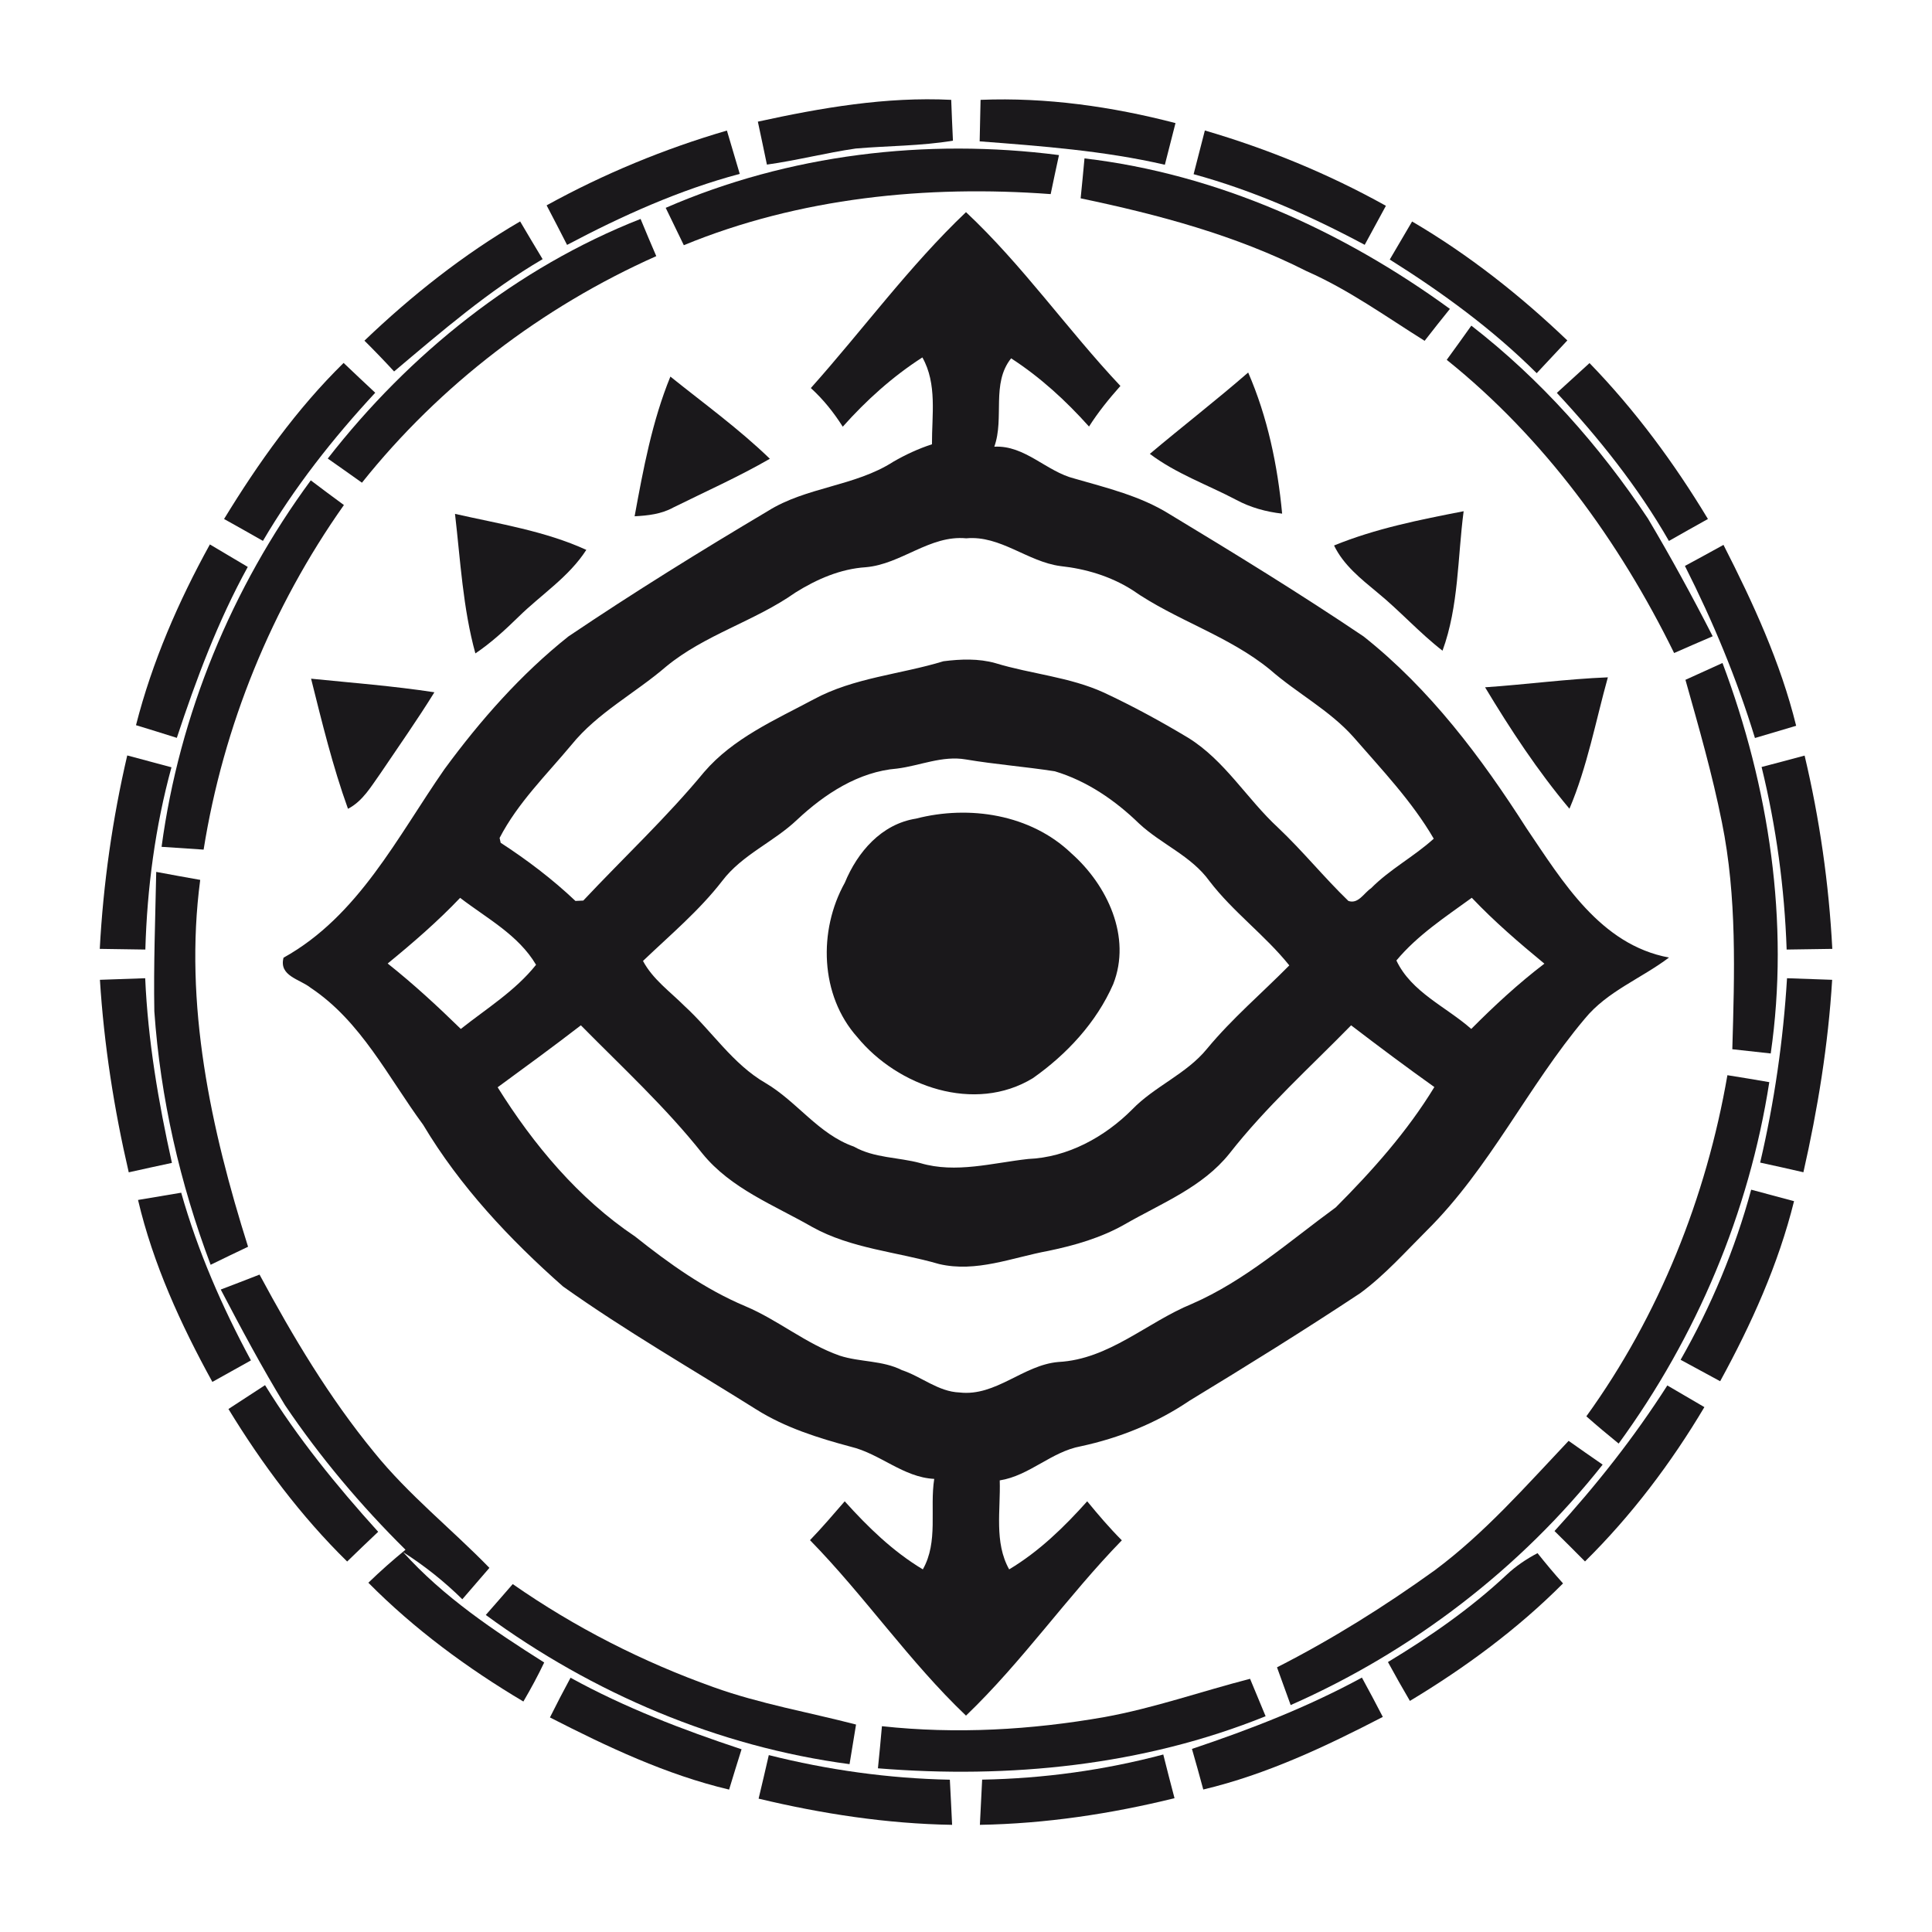 <svg xmlns="http://www.w3.org/2000/svg" width="256" height="256" shape-rendering="geometricPrecision"><g transform="scale(1,1)" stroke-width=".05%"><g fill="#1a181b"><path d=" M 100.42 16.12 C 108.83 14.28 117.39 12.80 126.04 13.23 C 126.11 15.03 126.18 16.83 126.27 18.64 C 122.01 19.35 117.68 19.31 113.39 19.68 C 109.45 20.25 105.57 21.26 101.62 21.81 C 101.22 19.91 100.83 18.01 100.42 16.12 Z"/><path d=" M 129.93 13.23 C 138.64 12.88 147.34 14.12 155.76 16.31 C 155.29 18.15 154.82 19.99 154.35 21.83 C 146.27 19.97 138.04 19.36 129.81 18.73 C 129.86 16.90 129.90 15.06 129.93 13.23 Z"/><path d=" M 72.43 27.21 C 80.00 23.04 88.02 19.72 96.32 17.30 C 96.89 19.21 97.45 21.12 98.02 23.04 C 90.02 25.17 82.44 28.59 75.14 32.45 C 74.25 30.70 73.34 28.95 72.43 27.21 Z"/><path d=" M 159.65 17.29 C 167.99 19.73 176.05 23.04 183.64 27.27 C 182.70 28.99 181.76 30.71 180.83 32.44 C 173.61 28.58 166.08 25.25 158.16 23.08 C 158.65 21.15 159.15 19.22 159.65 17.29 Z"/><path d=" M 88.21 27.54 C 104.49 20.45 122.75 18.28 140.32 20.55 C 139.94 22.27 139.58 23.99 139.22 25.72 C 122.80 24.50 105.92 26.19 90.61 32.49 C 89.82 30.84 89.02 29.19 88.21 27.54 Z"/><path d=" M 143.70 20.99 C 161.28 23.05 177.90 30.57 192.12 40.93 C 190.99 42.33 189.87 43.74 188.77 45.16 C 183.64 41.95 178.70 38.38 173.13 35.93 C 163.73 31.16 153.46 28.43 143.19 26.28 C 143.37 24.52 143.54 22.76 143.70 20.99 Z"/><path d=" M 43.43 60.76 C 54.23 46.89 68.45 35.47 84.88 29.01 C 85.56 30.66 86.25 32.30 86.96 33.94 C 71.84 40.67 58.28 51.02 47.96 63.96 C 46.45 62.88 44.94 61.82 43.43 60.76 Z"/><path d=" M 48.29 45.14 C 54.56 39.14 61.41 33.72 68.92 29.34 C 69.90 31.01 70.90 32.68 71.90 34.34 C 64.77 38.51 58.51 43.92 52.22 49.22 C 50.94 47.83 49.63 46.47 48.29 45.14 Z"/><path d=" M 184.15 34.39 C 185.14 32.71 186.13 31.03 187.11 29.35 C 194.59 33.73 201.43 39.13 207.68 45.11 C 206.32 46.55 204.97 48.00 203.62 49.45 C 197.78 43.63 191.11 38.76 184.15 34.39 Z"/><path d=" M 191.70 47.68 C 192.80 46.18 193.88 44.66 194.96 43.15 C 204.14 50.27 211.94 59.05 218.36 68.71 C 221.39 73.81 224.24 79.03 226.94 84.31 C 225.23 85.04 223.53 85.78 221.83 86.53 C 214.57 71.73 204.62 58.05 191.70 47.68 Z"/><path d=" M 29.69 68.77 C 34.22 61.35 39.31 54.19 45.53 48.09 C 46.92 49.42 48.32 50.73 49.72 52.04 C 44.13 58.07 39.01 64.57 34.84 71.67 C 33.13 70.69 31.41 69.73 29.69 68.77 Z"/><path d=" M 206.29 52.06 C 207.74 50.75 209.18 49.43 210.62 48.11 C 216.66 54.34 221.84 61.35 226.31 68.77 C 224.58 69.73 222.86 70.70 221.14 71.68 C 217.05 64.54 211.88 58.07 206.29 52.06 Z"/><path d=" M 41.18 63.65 C 42.63 64.75 44.10 65.84 45.57 66.92 C 36.00 80.47 29.59 96.20 26.98 112.58 C 25.12 112.45 23.27 112.33 21.41 112.21 C 23.76 94.69 30.71 77.88 41.18 63.65 Z"/><path d=" M 18.02 96.09 C 20.16 87.70 23.64 79.70 27.81 72.14 C 29.48 73.14 31.15 74.13 32.83 75.12 C 28.87 82.31 26.00 90.00 23.43 97.77 C 21.63 97.20 19.83 96.64 18.02 96.09 Z"/><path d=" M 223.26 74.99 C 224.97 74.07 226.67 73.14 228.37 72.20 C 232.29 79.88 235.93 87.77 238.00 96.17 C 236.18 96.70 234.36 97.24 232.54 97.79 C 230.13 89.92 226.97 82.33 223.26 74.99 Z"/><path d=" M 223.33 90.08 C 224.97 89.34 226.61 88.60 228.24 87.85 C 234.40 104.24 237.15 122.20 234.63 139.59 C 232.93 139.40 231.23 139.21 229.54 139.03 C 229.83 129.00 230.17 118.84 228.16 108.95 C 226.89 102.58 225.09 96.33 223.33 90.08 Z"/><path d=" M 16.86 100.10 C 18.81 100.63 20.77 101.15 22.72 101.67 C 20.57 109.53 19.49 117.68 19.26 125.82 C 17.24 125.78 15.23 125.75 13.22 125.73 C 13.68 117.11 14.90 108.51 16.86 100.10 Z"/><path d=" M 233.42 101.63 C 235.32 101.14 237.22 100.63 239.12 100.12 C 241.11 108.51 242.34 117.11 242.79 125.73 C 240.77 125.75 238.76 125.78 236.74 125.82 C 236.46 117.68 235.36 109.55 233.42 101.63 Z"/><path d=" M 20.70 115.53 C 22.64 115.89 24.58 116.25 26.53 116.59 C 24.35 133.03 27.93 149.56 32.87 165.20 C 31.21 165.99 29.56 166.78 27.91 167.59 C 23.85 156.82 21.25 145.50 20.45 134.01 C 20.34 127.85 20.58 121.69 20.70 115.53 Z"/><path d=" M 13.24 129.83 C 15.24 129.77 17.24 129.70 19.24 129.62 C 19.60 137.87 20.99 146.04 22.78 154.09 C 20.87 154.49 18.96 154.92 17.06 155.34 C 15.11 146.96 13.78 138.41 13.24 129.83 Z"/><path d=" M 236.79 129.62 C 238.78 129.70 240.77 129.77 242.77 129.83 C 242.25 138.41 240.86 146.95 238.96 155.33 C 237.05 154.89 235.14 154.46 233.23 154.05 C 235.11 146.03 236.29 137.85 236.79 129.62 Z"/><path d=" M 210.20 187.67 C 219.84 174.32 226.09 158.67 228.89 142.47 C 230.74 142.76 232.59 143.07 234.44 143.39 C 231.76 160.68 224.79 177.15 214.48 191.28 C 213.03 190.10 211.59 188.90 210.20 187.67 Z"/><path d=" M 18.29 159.00 C 20.19 158.68 22.10 158.36 24.01 158.04 C 26.21 165.79 29.43 173.18 33.25 180.26 C 31.55 181.21 29.85 182.16 28.14 183.11 C 23.95 175.49 20.29 167.50 18.29 159.00 Z"/><path d=" M 232.04 157.64 C 233.93 158.15 235.82 158.66 237.72 159.16 C 235.64 167.55 232.06 175.47 227.93 183.02 C 226.18 182.07 224.44 181.12 222.69 180.18 C 226.73 173.10 229.91 165.51 232.04 157.64 Z"/><path d=" M 29.25 170.87 C 30.96 170.22 32.68 169.56 34.39 168.89 C 38.81 177.12 43.63 185.19 49.56 192.42 C 54.11 198.06 59.82 202.58 64.85 207.75 C 63.66 209.14 62.46 210.52 61.26 211.91 C 58.87 209.55 56.23 207.46 53.41 205.66 C 58.74 211.59 65.42 216.06 72.11 220.29 C 71.27 222.05 70.34 223.77 69.35 225.46 C 61.93 221.05 54.90 215.87 48.81 209.72 C 50.39 208.19 52.03 206.74 53.73 205.35 C 47.81 199.49 42.42 193.09 37.76 186.19 C 34.71 181.20 31.96 176.04 29.25 170.87 Z"/><path d=" M 30.27 186.70 C 31.89 185.65 33.51 184.60 35.12 183.54 C 39.43 190.53 44.61 196.89 50.11 202.97 C 48.73 204.27 47.36 205.59 46.00 206.91 C 39.89 200.91 34.72 194.00 30.27 186.70 Z"/><path d=" M 220.93 183.58 C 222.56 184.54 224.19 185.49 225.84 186.45 C 221.43 193.87 216.17 200.83 210.02 206.90 C 208.68 205.54 207.33 204.20 205.98 202.87 C 211.49 196.85 216.54 190.45 220.93 183.58 Z"/><path d=" M 190.10 208.08 C 196.74 203.14 202.19 196.90 207.85 190.92 C 209.35 191.98 210.85 193.03 212.36 194.07 C 201.45 207.86 187.10 218.84 171.02 225.93 C 170.42 224.26 169.82 222.59 169.21 220.93 C 176.51 217.21 183.46 212.86 190.10 208.08 Z"/><path d=" M 199.63 208.67 C 200.85 207.52 202.25 206.58 203.73 205.80 C 204.82 207.17 205.94 208.51 207.11 209.81 C 201.08 215.87 194.13 220.98 186.82 225.38 C 185.82 223.67 184.85 221.96 183.91 220.23 C 189.48 216.87 194.87 213.13 199.63 208.67 Z"/><path d=" M 64.37 213.99 C 65.56 212.63 66.76 211.27 67.94 209.90 C 76.16 215.63 85.15 220.21 94.58 223.57 C 100.71 225.77 107.15 226.88 113.43 228.51 C 113.14 230.26 112.85 232.01 112.57 233.76 C 95.15 231.45 78.51 224.36 64.37 213.99 Z"/><path d=" M 72.87 227.57 C 73.75 225.80 74.66 224.05 75.60 222.31 C 82.79 226.27 90.48 229.21 98.26 231.79 C 97.70 233.56 97.15 235.35 96.61 237.13 C 88.26 235.15 80.47 231.46 72.87 227.57 Z"/><path d=" M 146.36 227.52 C 152.91 226.33 159.20 224.11 165.64 222.45 C 166.32 224.10 167.01 225.76 167.70 227.41 C 151.46 233.97 133.70 235.72 116.33 234.31 C 116.52 232.45 116.70 230.59 116.86 228.73 C 126.71 229.80 136.62 229.23 146.36 227.52 Z"/><path d=" M 157.94 231.74 C 165.67 229.15 173.29 226.19 180.46 222.29 C 181.40 224.01 182.33 225.75 183.23 227.50 C 175.62 231.44 167.81 235.13 159.44 237.12 C 158.95 235.32 158.46 233.52 157.94 231.74 Z"/><path d=" M 101.87 232.56 C 109.70 234.53 117.77 235.66 125.86 235.82 C 125.96 237.81 126.07 239.80 126.16 241.80 C 117.52 241.66 108.92 240.34 100.52 238.33 C 100.98 236.41 101.43 234.48 101.87 232.56 Z"/><path d=" M 130.14 235.81 C 138.23 235.67 146.32 234.56 154.14 232.48 C 154.62 234.41 155.12 236.34 155.63 238.27 C 147.19 240.35 138.53 241.65 129.84 241.80 C 129.93 239.80 130.04 237.80 130.14 235.81 Z"/></g></g><g transform="scale(1,1)" stroke-width=".05%"><g fill="#1a181b"><path d=" M 107.44 51.42 C 114.34 43.69 120.49 35.25 128.00 28.11 C 135.50 35.14 141.42 43.66 148.46 51.14 C 146.95 52.84 145.52 54.60 144.30 56.52 C 141.23 53.09 137.85 49.99 133.98 47.48 C 131.31 50.82 133.12 55.37 131.75 59.19 C 135.82 58.97 138.64 62.49 142.40 63.42 C 146.69 64.66 151.11 65.72 154.94 68.11 C 163.62 73.35 172.27 78.66 180.68 84.33 C 189.47 91.29 196.27 100.36 202.27 109.75 C 207.05 116.80 212.05 125.19 221.15 126.88 C 217.48 129.66 212.97 131.34 209.99 134.99 C 202.46 143.92 197.41 154.78 189.05 163.06 C 186.20 165.90 183.50 168.95 180.24 171.35 C 172.80 176.28 165.22 180.98 157.60 185.61 C 153.25 188.56 148.33 190.54 143.21 191.64 C 139.30 192.36 136.41 195.54 132.47 196.16 C 132.60 200.09 131.71 204.36 133.72 207.95 C 137.69 205.57 140.99 202.36 144.06 198.93 C 145.52 200.71 147.02 202.47 148.65 204.10 C 141.42 211.53 135.50 220.14 128.00 227.33 C 120.47 220.16 114.59 211.50 107.33 204.08 C 108.93 202.42 110.42 200.67 111.93 198.93 C 115.01 202.35 118.31 205.57 122.28 207.95 C 124.36 204.29 123.17 199.94 123.79 195.96 C 119.70 195.76 116.62 192.63 112.74 191.70 C 108.40 190.54 104.05 189.17 100.23 186.77 C 91.65 181.38 82.85 176.33 74.60 170.46 C 67.51 164.20 60.94 157.20 56.07 149.04 C 51.44 142.76 47.85 135.34 41.18 130.90 C 39.73 129.73 36.93 129.34 37.57 126.90 C 47.51 121.38 52.65 110.89 58.90 101.91 C 63.65 95.44 69.02 89.34 75.32 84.33 C 83.94 78.52 92.78 73.04 101.72 67.73 C 106.85 64.50 113.27 64.46 118.37 61.18 C 120.00 60.24 121.70 59.45 123.49 58.87 C 123.47 55.02 124.20 50.87 122.22 47.36 C 118.27 49.90 114.80 53.03 111.67 56.54 C 110.48 54.66 109.09 52.92 107.44 51.42 M 114.72 75.16 C 111.35 75.38 108.22 76.75 105.39 78.52 C 99.99 82.33 93.41 84.08 88.27 88.32 C 84.15 91.87 79.17 94.43 75.71 98.71 C 72.39 102.69 68.61 106.38 66.20 111.03 L 66.34 111.67 C 69.86 113.96 73.20 116.49 76.25 119.38 C 76.51 119.37 77.03 119.34 77.29 119.33 C 82.62 113.65 88.34 108.31 93.30 102.30 C 97.17 97.80 102.70 95.40 107.81 92.67 C 113.15 89.78 119.29 89.37 125.01 87.62 C 127.28 87.33 129.67 87.24 131.90 87.87 C 136.65 89.32 141.71 89.69 146.27 91.77 C 150.08 93.55 153.79 95.57 157.39 97.73 C 162.28 100.73 165.20 105.84 169.34 109.66 C 172.61 112.75 175.44 116.26 178.67 119.38 C 179.99 119.83 180.73 118.32 181.67 117.70 C 184.17 115.17 187.36 113.51 189.98 111.13 C 187.08 106.15 183.09 101.98 179.34 97.66 C 176.17 94.10 171.87 91.87 168.31 88.75 C 162.79 84.22 155.81 82.21 150.01 78.16 C 147.14 76.35 143.87 75.37 140.52 75.01 C 136.14 74.43 132.56 70.91 128.03 71.33 C 123.20 70.87 119.43 74.76 114.72 75.16 M 118.87 101.84 C 113.76 102.25 109.26 105.21 105.61 108.63 C 102.51 111.58 98.35 113.24 95.71 116.71 C 92.65 120.67 88.80 123.89 85.20 127.33 C 86.49 129.76 88.79 131.39 90.70 133.30 C 94.35 136.64 97.08 140.99 101.44 143.51 C 105.61 145.96 108.45 150.29 113.14 151.93 C 115.85 153.47 119.02 153.32 121.96 154.12 C 126.65 155.51 131.52 154.09 136.24 153.57 C 141.46 153.36 146.37 150.67 150.01 147.02 C 153.00 143.92 157.21 142.32 159.95 138.95 C 163.25 134.96 167.21 131.60 170.84 127.92 C 167.61 123.90 163.39 120.84 160.26 116.75 C 157.84 113.39 153.87 111.87 150.92 109.11 C 147.76 106.04 144.01 103.47 139.77 102.20 C 135.85 101.59 131.89 101.29 127.98 100.63 C 124.86 100.09 121.91 101.46 118.87 101.84 M 51.37 127.67 C 54.77 130.37 57.96 133.31 61.06 136.34 C 64.48 133.63 68.27 131.30 71.03 127.84 C 68.69 123.88 64.51 121.69 60.97 118.97 C 57.99 122.10 54.72 124.93 51.37 127.67 M 185.03 127.27 C 187.02 131.48 191.61 133.39 194.95 136.34 C 198.00 133.27 201.19 130.32 204.64 127.69 C 201.29 124.93 198.01 122.11 195.02 118.96 C 191.51 121.51 187.83 123.91 185.03 127.27 M 65.94 144.07 C 70.69 151.68 76.65 158.81 84.15 163.84 C 88.67 167.44 93.41 170.83 98.76 173.08 C 103.11 174.91 106.79 178.06 111.26 179.63 C 113.96 180.51 116.93 180.24 119.51 181.55 C 122.10 182.41 124.34 184.41 127.14 184.51 C 131.96 185.07 135.57 180.87 140.24 180.47 C 146.95 180.12 151.97 175.22 157.91 172.78 C 165.00 169.70 170.81 164.50 176.99 159.99 C 181.84 155.13 186.48 149.92 190.06 144.04 C 186.33 141.38 182.66 138.64 179.03 135.86 C 173.57 141.44 167.73 146.69 162.91 152.85 C 159.34 157.32 153.91 159.43 149.09 162.20 C 145.95 164.00 142.43 165.02 138.90 165.75 C 134.12 166.63 129.36 168.65 124.43 167.49 C 118.82 165.86 112.80 165.46 107.62 162.58 C 102.57 159.68 96.86 157.51 93.08 152.86 C 88.22 146.73 82.45 141.42 76.97 135.86 C 73.34 138.66 69.64 141.36 65.94 144.07 Z"/></g><g fill="#1a181b"><path d=" M 88.83 49.90 C 93.27 53.47 97.91 56.82 102.01 60.79 C 97.87 63.18 93.49 65.13 89.21 67.25 C 87.64 68.12 85.85 68.32 84.09 68.41 C 85.24 62.14 86.41 55.82 88.83 49.90 Z"/><path d=" M 152.36 60.14 C 156.67 56.51 161.13 53.06 165.39 49.36 C 167.96 55.27 169.29 61.67 169.89 68.06 C 167.77 67.82 165.69 67.25 163.80 66.23 C 159.98 64.22 155.83 62.76 152.36 60.14 Z"/><path d=" M 60.29 68.09 C 66.15 69.42 72.19 70.35 77.69 72.86 C 75.37 76.47 71.71 78.78 68.71 81.73 C 66.92 83.48 65.07 85.18 62.99 86.58 C 61.33 80.55 61.01 74.27 60.29 68.09 Z"/><path d=" M 176.77 72.28 C 182.27 70.03 188.13 68.87 193.94 67.74 C 193.13 73.90 193.30 80.32 191.14 86.22 C 188.08 83.85 185.50 80.95 182.51 78.51 C 180.33 76.70 178.03 74.89 176.77 72.28 Z"/><path d=" M 41.22 89.93 C 46.67 90.48 52.14 90.90 57.56 91.73 C 55.31 95.37 52.84 98.87 50.45 102.42 C 49.20 104.16 48.09 106.15 46.11 107.17 C 44.08 101.54 42.67 95.72 41.22 89.93 Z"/><path d=" M 196.78 91.07 C 202.21 90.70 207.61 89.97 213.05 89.75 C 211.43 95.57 210.33 101.58 207.96 107.16 C 203.76 102.16 200.14 96.66 196.78 91.07 Z"/><path d=" M 121.38 108.47 C 128.43 106.65 136.57 107.90 141.96 113.07 C 146.71 117.27 149.98 124.15 147.50 130.42 C 145.28 135.48 141.34 139.72 136.85 142.87 C 129.16 147.55 118.98 143.99 113.59 137.42 C 108.65 131.89 108.41 123.30 111.94 116.97 C 113.63 112.88 116.80 109.19 121.38 108.47 Z"/></g></g></svg>